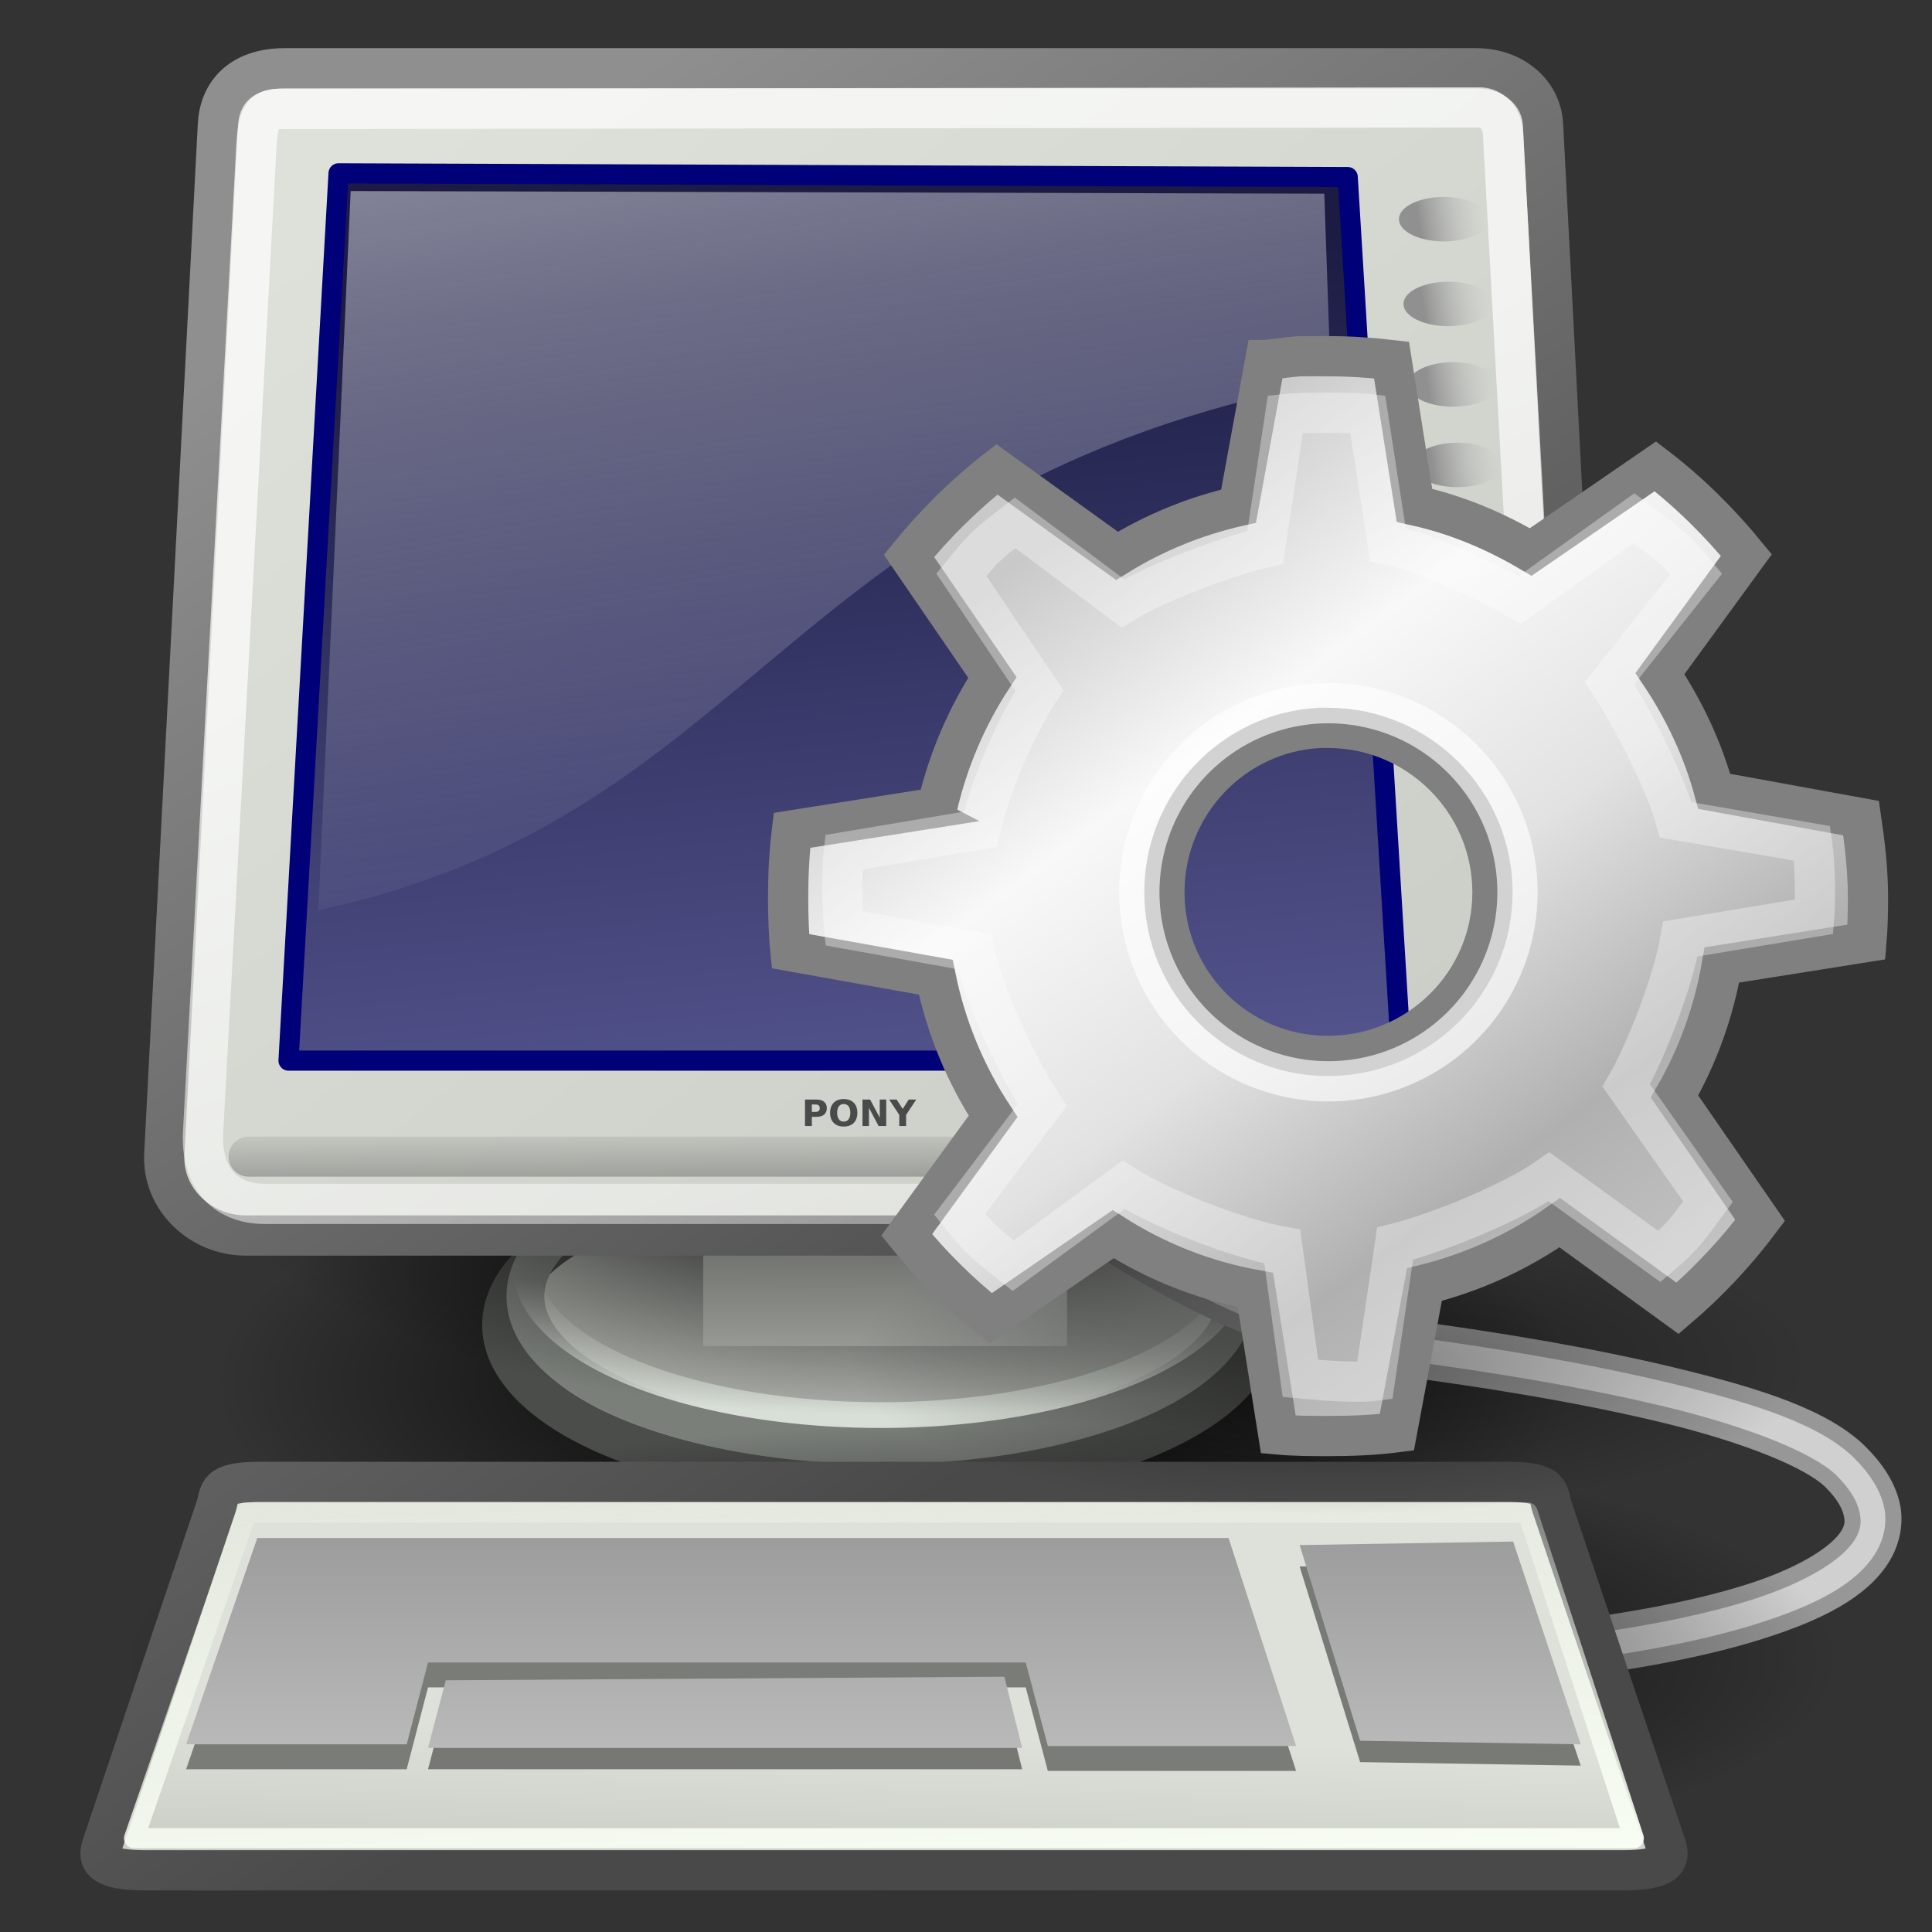 <?xml version="1.0" encoding="UTF-8" standalone="no"?>
<!-- Created with Inkscape (http://www.inkscape.org/) -->
<svg
   xmlns:dc="http://purl.org/dc/elements/1.1/"
   xmlns:cc="http://web.resource.org/cc/"
   xmlns:rdf="http://www.w3.org/1999/02/22-rdf-syntax-ns#"
   xmlns:svg="http://www.w3.org/2000/svg"
   xmlns="http://www.w3.org/2000/svg"
   xmlns:xlink="http://www.w3.org/1999/xlink"
   xmlns:sodipodi="http://inkscape.sourceforge.net/DTD/sodipodi-0.dtd"
   xmlns:inkscape="http://www.inkscape.org/namespaces/inkscape"
   width="48px"
   height="48px"
   id="svg2327"
   sodipodi:version="0.32"
   inkscape:version="0.42+devel"
   sodipodi:docbase="/home/jimmac/gfx/ximian/art/icons/application-icons/yast-tango"
   sodipodi:docname="category-system.svg">
  <rect width="100%" height="100%" fill="#333333" stroke="none"/>
  <defs
     id="defs3">
    <linearGradient
       id="linearGradient3264">
      <stop
         id="stop3266"
         offset="0"
         style="stop-color:#c9c9c9;stop-opacity:1;" />
      <stop
         style="stop-color:#f8f8f8;stop-opacity:1;"
         offset="0.25"
         id="stop3276" />
      <stop
         style="stop-color:#e2e2e2;stop-opacity:1;"
         offset="0.5"
         id="stop3272" />
      <stop
         id="stop3274"
         offset="0.75"
         style="stop-color:#b0b0b0;stop-opacity:1;" />
      <stop
         id="stop3268"
         offset="1"
         style="stop-color:#c9c9c9;stop-opacity:1;" />
    </linearGradient>
    <linearGradient
       gradientTransform="matrix(1.242,0,0,1.242,-5.028,-7.209)"
       y2="39.685"
       x2="34.534"
       y1="12.285"
       x1="14.463"
       gradientUnits="userSpaceOnUse"
       id="linearGradient3281"
       xlink:href="#linearGradient3264"
       inkscape:collect="always" />
    <linearGradient
       id="linearGradient3256"
       inkscape:collect="always">
      <stop
         id="stop3258"
         offset="0"
         style="stop-color:#000000;stop-opacity:1;" />
      <stop
         id="stop3260"
         offset="1"
         style="stop-color:#000000;stop-opacity:0;" />
    </linearGradient>
    <radialGradient
       gradientUnits="userSpaceOnUse"
       gradientTransform="matrix(1,0,0,0.315,2.564616e-14,26.813)"
       r="19.622"
       fy="39.161"
       fx="25.456"
       cy="39.161"
       cx="25.456"
       id="radialGradient3262"
       xlink:href="#linearGradient3256"
       inkscape:collect="always" />
    <linearGradient
       id="linearGradient2985"
       inkscape:collect="always">
      <stop
         id="stop2987"
         offset="0"
         style="stop-color:#d8dfd6;stop-opacity:1;" />
      <stop
         id="stop2989"
         offset="1"
         style="stop-color:#d8dfd6;stop-opacity:0;" />
    </linearGradient>
    <linearGradient
       id="linearGradient2752">
      <stop
         id="stop2754"
         offset="0"
         style="stop-color:#9d9d9d;stop-opacity:1;" />
      <stop
         id="stop2756"
         offset="1"
         style="stop-color:#b9b9b9;stop-opacity:1;" />
    </linearGradient>
    <linearGradient
       id="linearGradient2711">
      <stop
         id="stop2713"
         offset="0"
         style="stop-color:#909090;stop-opacity:1;" />
      <stop
         id="stop2715"
         offset="1"
         style="stop-color:#bebebe;stop-opacity:0;" />
    </linearGradient>
    <linearGradient
       id="linearGradient2701">
      <stop
         id="stop2703"
         offset="0"
         style="stop-color:#585956;stop-opacity:1;" />
      <stop
         id="stop2705"
         offset="1"
         style="stop-color:#bbbeb8;stop-opacity:1;" />
    </linearGradient>
    <linearGradient
       id="linearGradient2691">
      <stop
         id="stop2693"
         offset="0"
         style="stop-color:#868686;stop-opacity:1;" />
      <stop
         id="stop2695"
         offset="1"
         style="stop-color:#e9e9e9;stop-opacity:1;" />
    </linearGradient>
    <linearGradient
       id="linearGradient2683"
       inkscape:collect="always">
      <stop
         id="stop2685"
         offset="0"
         style="stop-color:#000000;stop-opacity:1;" />
      <stop
         id="stop2687"
         offset="1"
         style="stop-color:#000000;stop-opacity:0;" />
    </linearGradient>
    <linearGradient
       id="linearGradient2675">
      <stop
         id="stop2677"
         offset="0"
         style="stop-color:#5b5b97;stop-opacity:1;" />
      <stop
         id="stop2679"
         offset="1"
         style="stop-color:#1b1b43;stop-opacity:1;" />
    </linearGradient>
    <linearGradient
       id="linearGradient2667">
      <stop
         id="stop2669"
         offset="0"
         style="stop-color:#ffffff;stop-opacity:1;" />
      <stop
         id="stop2671"
         offset="1"
         style="stop-color:#fcfcff;stop-opacity:0;" />
    </linearGradient>
    <linearGradient
       id="linearGradient2635"
       inkscape:collect="always">
      <stop
         id="stop2637"
         offset="0"
         style="stop-color:#f9fff5;stop-opacity:1;" />
      <stop
         id="stop2639"
         offset="1"
         style="stop-color:#f9fff5;stop-opacity:0;" />
    </linearGradient>
    <linearGradient
       id="linearGradient2623">
      <stop
         id="stop2625"
         offset="0"
         style="stop-color:#dfdfde;stop-opacity:1;" />
      <stop
         id="stop2627"
         offset="1"
         style="stop-color:#9d9f9a;stop-opacity:1;" />
    </linearGradient>
    <linearGradient
       inkscape:collect="always"
       id="linearGradient2454">
      <stop
         style="stop-color:#000000;stop-opacity:1;"
         offset="0"
         id="stop2456" />
      <stop
         style="stop-color:#000000;stop-opacity:0;"
         offset="1"
         id="stop2458" />
    </linearGradient>
    <linearGradient
       inkscape:collect="always"
       id="linearGradient2415">
      <stop
         style="stop-color:#ffffff;stop-opacity:1;"
         offset="0"
         id="stop2417" />
      <stop
         style="stop-color:#ffffff;stop-opacity:0;"
         offset="1"
         id="stop2419" />
    </linearGradient>
    <linearGradient
       id="linearGradient2379">
      <stop
         style="stop-color:#1a4876;stop-opacity:1;"
         offset="0"
         id="stop2381" />
      <stop
         style="stop-color:#3f54a3;stop-opacity:0;"
         offset="1"
         id="stop2383" />
    </linearGradient>
    <linearGradient
       inkscape:collect="always"
       id="linearGradient2328">
      <stop
         style="stop-color:#ffffff;stop-opacity:1;"
         offset="0"
         id="stop2330" />
      <stop
         style="stop-color:#ffffff;stop-opacity:0;"
         offset="1"
         id="stop2332" />
    </linearGradient>
    <linearGradient
       inkscape:collect="always"
       id="linearGradient2307">
      <stop
         style="stop-color:#5a7aa4;stop-opacity:1;"
         offset="0"
         id="stop2309" />
      <stop
         style="stop-color:#5a7aa4;stop-opacity:0;"
         offset="1"
         id="stop2311" />
    </linearGradient>
    <linearGradient
       id="linearGradient2253">
      <stop
         style="stop-color:#8f8f8f;stop-opacity:1;"
         offset="0"
         id="stop2255" />
      <stop
         style="stop-color:#494949;stop-opacity:1;"
         offset="1"
         id="stop2257" />
    </linearGradient>
    <linearGradient
       id="linearGradient2245">
      <stop
         style="stop-color:#dde1d9;stop-opacity:1;"
         offset="0"
         id="stop2247" />
      <stop
         style="stop-color:#cacdc6;stop-opacity:1;"
         offset="1"
         id="stop2249" />
    </linearGradient>
    <linearGradient
       inkscape:collect="always"
       xlink:href="#linearGradient2245"
       id="linearGradient2251"
       gradientTransform="matrix(1.13,0,0,0.885,-1.625,-1.304)"
       x1="8.612"
       y1="7.229"
       x2="34.784"
       y2="33.34"
       gradientUnits="userSpaceOnUse" />
    <linearGradient
       inkscape:collect="always"
       xlink:href="#linearGradient2307"
       id="linearGradient2313"
       gradientTransform="matrix(1.208,0,0,0.984,-0.789,-0.503)"
       x1="16.852"
       y1="9.324"
       x2="24.419"
       y2="53.735"
       gradientUnits="userSpaceOnUse" />
    <linearGradient
       inkscape:collect="always"
       xlink:href="#linearGradient2328"
       id="linearGradient2334"
       gradientTransform="matrix(1.289,0,0,0.923,-0.789,-0.503)"
       x1="16.119"
       y1="10.842"
       x2="27.289"
       y2="39.032"
       gradientUnits="userSpaceOnUse" />
    <linearGradient
       inkscape:collect="always"
       xlink:href="#linearGradient2415"
       id="linearGradient2421"
       gradientTransform="matrix(1.108,0,0,0.902,1,1)"
       x1="17.698"
       y1="13.005"
       x2="34.975"
       y2="55.201"
       gradientUnits="userSpaceOnUse" />
    <linearGradient
       inkscape:collect="always"
       xlink:href="#linearGradient2379"
       id="linearGradient2445"
       gradientUnits="userSpaceOnUse"
       gradientTransform="matrix(1.028,0,0,0.822,1.524,1.001)"
       x1="21.356"
       y1="30.078"
       x2="19.995"
       y2="-1.322" />
    <radialGradient
       inkscape:collect="always"
       xlink:href="#linearGradient2454"
       id="radialGradient2460"
       gradientTransform="scale(1.926,0.519)"
       cx="12.576"
       cy="67.502"
       fx="12.576"
       fy="67.502"
       r="8.766"
       gradientUnits="userSpaceOnUse" />
    <radialGradient
       inkscape:collect="always"
       xlink:href="#linearGradient2454"
       id="radialGradient2464"
       gradientUnits="userSpaceOnUse"
       gradientTransform="scale(1.926,0.519)"
       cx="12.576"
       cy="67.502"
       fx="12.576"
       fy="67.502"
       r="8.766" />
    <linearGradient
       y2="92.571"
       x2="10.728"
       y1="84.029"
       x1="10.728"
       gradientTransform="scale(1.984,0.504)"
       gradientUnits="userSpaceOnUse"
       id="linearGradient2653"
       xlink:href="#linearGradient2623"
       inkscape:collect="always" />
    <linearGradient
       y2="74.098"
       x2="8.649"
       y1="101.285"
       x1="13.629"
       gradientTransform="scale(2.144,0.466)"
       gradientUnits="userSpaceOnUse"
       id="linearGradient2655"
       xlink:href="#linearGradient2635"
       inkscape:collect="always" />
    <radialGradient
       r="8.766"
       fy="67.502"
       fx="12.576"
       cy="67.502"
       cx="12.576"
       gradientTransform="scale(1.926,0.519)"
       gradientUnits="userSpaceOnUse"
       id="radialGradient2659"
       xlink:href="#linearGradient2454"
       inkscape:collect="always" />
    <linearGradient
       gradientUnits="userSpaceOnUse"
       y2="26.729"
       x2="17.199"
       y1="1.654"
       x1="11.492"
       gradientTransform="matrix(1.239,0,0,0.896,0.591,-1.332)"
       id="linearGradient2673"
       xlink:href="#linearGradient2667"
       inkscape:collect="always" />
    <linearGradient
       gradientUnits="userSpaceOnUse"
       y2="8.867"
       x2="16.316"
       y1="32.622"
       x1="19.15"
       gradientTransform="matrix(1.174,0,0,0.945,0.722,-1.332)"
       id="linearGradient2681"
       xlink:href="#linearGradient2675"
       inkscape:collect="always" />
    <linearGradient
       gradientUnits="userSpaceOnUse"
       y2="162.451"
       x2="3.707"
       y1="171.291"
       x1="3.707"
       gradientTransform="matrix(5.705,0,0,0.175,1,-0.679)"
       id="linearGradient2689"
       xlink:href="#linearGradient2683"
       inkscape:collect="always" />
    <linearGradient
       gradientUnits="userSpaceOnUse"
       y2="64.893"
       x2="12.128"
       y1="53.535"
       x1="12.207"
       gradientTransform="scale(1.816,0.551)"
       id="linearGradient2707"
       xlink:href="#linearGradient2701"
       inkscape:collect="always" />
    <linearGradient
       gradientUnits="userSpaceOnUse"
       y2="3.845"
       x2="35.521"
       y1="3.938"
       x1="34.301"
       id="linearGradient2717"
       xlink:href="#linearGradient2711"
       inkscape:collect="always" />
    <linearGradient
       y2="3.845"
       x2="35.521"
       y1="3.938"
       x1="34.301"
       gradientUnits="userSpaceOnUse"
       id="linearGradient2721"
       xlink:href="#linearGradient2711"
       inkscape:collect="always" />
    <linearGradient
       y2="3.845"
       x2="35.521"
       y1="3.938"
       x1="34.301"
       gradientUnits="userSpaceOnUse"
       id="linearGradient2725"
       xlink:href="#linearGradient2711"
       inkscape:collect="always" />
    <linearGradient
       y2="3.845"
       x2="35.521"
       y1="3.938"
       x1="34.301"
       gradientUnits="userSpaceOnUse"
       id="linearGradient2729"
       xlink:href="#linearGradient2711"
       inkscape:collect="always" />
    <linearGradient
       y2="3.845"
       x2="35.521"
       y1="3.938"
       x1="34.301"
       gradientUnits="userSpaceOnUse"
       id="linearGradient2733"
       xlink:href="#linearGradient2711"
       inkscape:collect="always" />
    <linearGradient
       y2="74.098"
       x2="8.649"
       y1="101.285"
       x1="13.629"
       gradientTransform="matrix(2.144,0,0,0.466,1,-0.509)"
       gradientUnits="userSpaceOnUse"
       id="linearGradient2741"
       xlink:href="#linearGradient2635"
       inkscape:collect="always" />
    <linearGradient
       gradientUnits="userSpaceOnUse"
       y2="100.2"
       x2="8.113"
       y1="88.509"
       x1="8.113"
       gradientTransform="scale(2.31,0.433)"
       id="linearGradient2758"
       xlink:href="#linearGradient2752"
       inkscape:collect="always" />
    <linearGradient
       gradientUnits="userSpaceOnUse"
       y2="31.246"
       x2="32.537"
       y1="5.382"
       x1="10.391"
       gradientTransform="scale(1.104,0.905)"
       id="linearGradient2979"
       xlink:href="#linearGradient2253"
       inkscape:collect="always" />
    <linearGradient
       y2="52.536"
       x2="18.177"
       y1="48.643"
       x1="18.317"
       gradientTransform="scale(1.13,0.885)"
       gradientUnits="userSpaceOnUse"
       id="linearGradient2981"
       xlink:href="#linearGradient2245"
       inkscape:collect="always" />
    <linearGradient
       gradientUnits="userSpaceOnUse"
       y2="44.879"
       x2="-23.886"
       y1="49.953"
       x1="-23.886"
       gradientTransform="scale(1.493,0.67)"
       id="linearGradient2991"
       xlink:href="#linearGradient2985"
       inkscape:collect="always" />
    <linearGradient
       y2="100.2"
       x2="8.113"
       y1="88.509"
       x1="8.113"
       gradientTransform="scale(2.31,0.433)"
       gradientUnits="userSpaceOnUse"
       id="linearGradient1409"
       xlink:href="#linearGradient2752"
       inkscape:collect="always" />
    <linearGradient
       y2="100.2"
       x2="8.113"
       y1="88.509"
       x1="8.113"
       gradientTransform="scale(2.31,0.433)"
       gradientUnits="userSpaceOnUse"
       id="linearGradient1411"
       xlink:href="#linearGradient2752"
       inkscape:collect="always" />
    <linearGradient
       y2="31.246"
       x2="32.537"
       y1="5.382"
       x1="10.391"
       gradientTransform="scale(1.104,0.905)"
       gradientUnits="userSpaceOnUse"
       id="linearGradient1413"
       xlink:href="#linearGradient2253"
       inkscape:collect="always" />
    <radialGradient
       inkscape:collect="always"
       xlink:href="#linearGradient3256"
       id="radialGradient13503"
       gradientUnits="userSpaceOnUse"
       gradientTransform="matrix(1,0,0,0.315,1.132428e-14,26.813)"
       cx="25.456"
       cy="39.161"
       fx="25.456"
       fy="39.161"
       r="19.622" />
    <linearGradient
       inkscape:collect="always"
       xlink:href="#linearGradient3264"
       id="linearGradient13505"
       gradientUnits="userSpaceOnUse"
       gradientTransform="matrix(1.242,0,0,1.242,-5.028,-7.209)"
       x1="14.463"
       y1="12.285"
       x2="34.534"
       y2="39.685" />
  </defs>
  <sodipodi:namedview
     id="base"
     pagecolor="#ffffff"
     bordercolor="#666666"
     borderopacity="0.122"
     inkscape:pageopacity="0.0"
     inkscape:pageshadow="2"
     inkscape:zoom="1"
     inkscape:cx="107.3725"
     inkscape:cy="23.18801"
     inkscape:current-layer="layer1"
     showgrid="false"
     inkscape:grid-bbox="true"
     inkscape:document-units="px"
     inkscape:window-width="872"
     inkscape:window-height="586"
     inkscape:window-x="402"
     inkscape:window-y="25"
     inkscape:showpageshadow="false" />
  <g
     id="layer1"
     inkscape:label="Layer 1"
     inkscape:groupmode="layer">
    <path
       sodipodi:type="arc"
       style="color:#000000;fill:url(#radialGradient2460);fill-opacity:1;fill-rule:evenodd;stroke:none;stroke-width:1;stroke-linecap:round;stroke-linejoin:miter;marker:none;marker-start:none;marker-mid:none;marker-end:none;stroke-miterlimit:4;stroke-dashoffset:0;stroke-opacity:0.701;visibility:visible;display:inline;overflow:visible"
       id="path2452"
       sodipodi:cx="24.218407"
       sodipodi:cy="35.051105"
       sodipodi:rx="16.882174"
       sodipodi:ry="4.5520000"
       d="M 41.101 35.051 A 16.882 4.552 0 1 1  7.336,35.051 A 16.882 4.552 0 1 1  41.101 35.051 z"
       transform="matrix(1,0,0,1.369,-1.979,-13.617)" />
    <path
       sodipodi:type="arc"
       style="color:#000000;fill:#adb0aa;fill-opacity:1;fill-rule:evenodd;stroke:#4b4d4a;stroke-width:1;stroke-linecap:butt;stroke-linejoin:miter;marker:none;marker-start:none;marker-mid:none;marker-end:none;stroke-miterlimit:4;stroke-dashoffset:0;stroke-opacity:1;visibility:visible;display:inline;overflow:visible"
       id="path2407"
       sodipodi:cx="-35.658386"
       sodipodi:cy="29.716238"
       sodipodi:rx="9.3944187"
       sodipodi:ry="3.9395950"
       d="M -26.264 29.716 A 9.394 3.94 0 1 1  -45.053,29.716 A 9.394 3.94 0 1 1  -26.264 29.716 z"
       transform="translate(57.533,3.203)" />
    <path
       transform="matrix(0.94,0,0,0.94,55.404,4.271)"
       d="M -26.264 29.716 A 9.394 3.94 0 1 1  -45.053,29.716 A 9.394 3.94 0 1 1  -26.264 29.716 z"
       sodipodi:ry="3.9395950"
       sodipodi:rx="9.3944187"
       sodipodi:cy="29.716238"
       sodipodi:cx="-35.658386"
       id="path1825"
       style="color:#000000;fill:none;fill-opacity:1;fill-rule:evenodd;stroke:#7b7f7a;stroke-width:1;stroke-linecap:butt;stroke-linejoin:miter;marker:none;marker-start:none;marker-mid:none;marker-end:none;stroke-miterlimit:4;stroke-dashoffset:0;stroke-opacity:1;visibility:visible;display:inline;overflow:visible"
       sodipodi:type="arc" />
    <path
       sodipodi:type="arc"
       style="color:#000000;fill:none;fill-opacity:1;fill-rule:evenodd;stroke:url(#linearGradient2991);stroke-width:0.681;stroke-linecap:butt;stroke-linejoin:miter;marker:none;marker-start:none;marker-mid:none;marker-end:none;stroke-miterlimit:4;stroke-dashoffset:0;stroke-opacity:1;visibility:visible;display:inline;overflow:visible"
       id="path2983"
       sodipodi:cx="-35.658386"
       sodipodi:cy="29.716238"
       sodipodi:rx="9.3944187"
       sodipodi:ry="3.9395950"
       d="M -26.264 29.716 A 9.394 3.94 0 1 1  -45.053,29.716 A 9.394 3.94 0 1 1  -26.264 29.716 z"
       transform="matrix(0.94,0,0,0.94,55.404,3.521)" />
    <path
       sodipodi:nodetypes="ccccccccccccccccc"
       style="fill:#d0d0d0;fill-opacity:1;fill-rule:evenodd;stroke:#979797;stroke-width:0.4;stroke-linecap:butt;stroke-linejoin:round;stroke-miterlimit:4;stroke-opacity:1"
       d="M 25.688,28.766 L 25.625,29.766 C 25.625,29.766 29.949,33.365 34.625,33.969 C 36.963,34.27 39.379,34.671 41.375,35.156 C 43.371,35.641 44.963,36.276 45.5,36.812 C 45.81,37.123 45.951,37.386 46,37.594 C 46.049,37.801 46.038,37.949 45.906,38.156 C 45.642,38.572 44.826,39.124 43.438,39.562 C 40.66,40.44 35.717,41 28.875,41 L 28.875,42 C 35.771,42 40.739,41.472 43.719,40.531 C 45.209,40.061 46.244,39.516 46.75,38.719 C 47.003,38.32 47.107,37.83 47,37.375 C 46.893,36.92 46.615,36.49 46.219,36.094 C 45.341,35.216 43.682,34.687 41.625,34.188 C 39.568,33.688 37.109,33.273 34.75,32.969 C 30.031,32.36 25.688,28.766 25.688,28.766 z "
       id="path2411" />
    <path
       transform="matrix(1,0,0,1.369,-1.979,-19.021)"
       d="M 41.101 35.051 A 16.882 4.552 0 1 1  7.336,35.051 A 16.882 4.552 0 1 1  41.101 35.051 z"
       sodipodi:ry="4.5520000"
       sodipodi:rx="16.882174"
       sodipodi:cy="35.051105"
       sodipodi:cx="24.218407"
       id="path2462"
       style="color:#000000;fill:url(#radialGradient2464);fill-opacity:1;fill-rule:evenodd;stroke:none;stroke-width:1;stroke-linecap:round;stroke-linejoin:miter;marker:none;marker-start:none;marker-mid:none;marker-end:none;stroke-miterlimit:4;stroke-dashoffset:0;stroke-opacity:0.701;visibility:visible;display:inline;overflow:visible"
       sodipodi:type="arc" />
    <rect
       y="30.704"
       x="17.472"
       height="2.74"
       width="9.04"
       id="rect2699"
       style="color:#000000;fill:url(#linearGradient2707);fill-opacity:1;fill-rule:evenodd;stroke:none;stroke-width:0.609;stroke-linecap:butt;stroke-linejoin:miter;marker:none;marker-start:none;marker-mid:none;marker-end:none;stroke-miterlimit:4;stroke-dashoffset:0;stroke-opacity:1;visibility:visible;display:inline;overflow:visible" />
    <path
       style="color:#000000;fill:url(#linearGradient2251);fill-opacity:1;fill-rule:evenodd;stroke:url(#linearGradient2979);stroke-width:1;stroke-linecap:butt;stroke-linejoin:miter;marker:none;marker-start:none;marker-mid:none;marker-end:none;stroke-miterlimit:4;stroke-dashoffset:0;stroke-opacity:1;visibility:visible;display:inline;overflow:visible"
       d="M 7.081,1.696 L 36.669,1.696 C 37.58,1.696 38.293,2.279 38.336,3.097 L 39.668,28.675 C 39.726,29.793 38.767,30.696 37.648,30.696 L 6.102,30.696 C 4.983,30.696 4.024,29.793 4.082,28.675 L 5.414,3.097 C 5.454,2.324 5.962,1.696 7.081,1.696 z "
       id="rect2404"
       sodipodi:nodetypes="cssssssss" />
    <path
       sodipodi:nodetypes="ccccc"
       id="path2377"
       d="M 8.411,4.306 L 7.168,26.351 L 34.819,26.351 L 33.484,4.399 L 8.411,4.306 z "
       style="fill:url(#linearGradient2681);fill-opacity:1;fill-rule:evenodd;stroke:#000079;stroke-width:0.5;stroke-linecap:butt;stroke-linejoin:round;stroke-miterlimit:4;stroke-dasharray:none;stroke-opacity:1" />
    <path
       style="fill:none;fill-opacity:0.75;fill-rule:evenodd;stroke:url(#linearGradient2689);stroke-width:0.996;stroke-linecap:round;stroke-linejoin:miter;stroke-miterlimit:4;stroke-opacity:0.248"
       d="M 6.177,28.736 L 37.606,28.736"
       id="path2393" />
    <path
       sodipodi:nodetypes="cssssssss"
       id="path2397"
       d="M 6.915,2.706 L 36.76,2.669 C 37.044,2.668 37.319,2.906 37.342,3.321 L 38.704,28.124 C 38.762,29.181 38.164,29.91 37.106,29.91 L 6.582,29.91 C 5.523,29.91 4.989,29.181 5.046,28.124 L 6.37,3.63 C 6.409,2.914 6.536,2.707 6.915,2.706 z "
       style="color:#000000;fill:none;fill-opacity:1;fill-rule:evenodd;stroke:url(#linearGradient2421);stroke-width:1;stroke-linecap:butt;stroke-linejoin:miter;marker:none;marker-start:none;marker-mid:none;marker-end:none;stroke-miterlimit:4;stroke-dashoffset:0;stroke-opacity:0.701;visibility:visible;display:inline;overflow:visible" />
    <path
       sodipodi:nodetypes="ccccc"
       style="opacity:0.531;fill:url(#linearGradient2673);fill-opacity:1;fill-rule:evenodd;stroke:none;stroke-width:0.25pt;stroke-linecap:butt;stroke-linejoin:miter;stroke-opacity:1"
       d="M 8.712,4.746 L 7.909,22.617 C 18.954,20.216 19.33,12.124 33.063,9.47 L 32.902,4.812 L 8.712,4.746 z "
       id="path2443" />
    <path
       transform="matrix(1.264,0,0,1.291,-6.216,-4)"
       d="M 41.101 35.051 A 16.882 4.552 0 1 1  7.336,35.051 A 16.882 4.552 0 1 1  41.101 35.051 z"
       sodipodi:ry="4.5520000"
       sodipodi:rx="16.882174"
       sodipodi:cy="35.051105"
       sodipodi:cx="24.218407"
       id="path2657"
       style="color:#000000;fill:url(#radialGradient2659);fill-opacity:1;fill-rule:evenodd;stroke:none;stroke-width:1;stroke-linecap:round;stroke-linejoin:miter;marker:none;marker-start:none;marker-mid:none;marker-end:none;stroke-miterlimit:4;stroke-dashoffset:0;stroke-opacity:0.701;visibility:visible;display:inline;overflow:visible"
       sodipodi:type="arc" />
    <path
       sodipodi:nodetypes="cssssssss"
       id="path2409"
       d="M 6.462,36.817 L 37.465,36.817 C 38.584,36.817 38.442,37.089 38.557,37.43 L 41.391,45.855 C 41.506,46.197 41.418,46.468 40.299,46.468 L 3.628,46.468 C 2.508,46.468 2.42,46.197 2.535,45.855 L 5.37,37.43 C 5.485,37.089 5.343,36.817 6.462,36.817 z "
       style="opacity:1;color:#000000;fill:url(#linearGradient2981);fill-opacity:1;fill-rule:evenodd;stroke:url(#linearGradient1413);stroke-width:1;stroke-linecap:butt;stroke-linejoin:miter;marker:none;marker-start:none;marker-mid:none;marker-end:none;stroke-miterlimit:4;stroke-dasharray:none;stroke-dashoffset:0;stroke-opacity:1;visibility:visible;display:inline;overflow:visible" />
    <path
       sodipodi:nodetypes="ccccccccc"
       id="path2611"
       d="M 6.392,38.829 L 4.624,43.956 L 10.104,43.956 L 10.634,41.923 L 25.484,41.923 L 26.033,43.998 L 32.201,43.998 L 30.522,38.829 L 6.392,38.829 z "
       style="fill:#7a7d77;fill-opacity:1;fill-rule:evenodd;stroke:none;stroke-width:0.25pt;stroke-linecap:butt;stroke-linejoin:miter;stroke-opacity:1" />
    <path
       id="path2613"
       d="M 11.076,42.276 L 10.634,43.956 L 25.395,43.956 L 24.953,42.188 L 11.076,42.276 z "
       style="fill:#777874;fill-opacity:1;fill-rule:evenodd;stroke:none;stroke-width:0.25pt;stroke-linecap:butt;stroke-linejoin:miter;stroke-opacity:1" />
    <path
       style="color:#000000;fill:#777a75;fill-opacity:1;fill-rule:evenodd;stroke:none;stroke-width:0.25pt;stroke-linecap:butt;stroke-linejoin:miter;marker:none;marker-start:none;marker-mid:none;marker-end:none;stroke-miterlimit:4;stroke-dashoffset:0;stroke-opacity:1;visibility:visible;display:inline;overflow:visible"
       d="M 37.593,38.829 L 39.272,43.867 L 33.792,43.779 L 32.289,38.918 L 37.593,38.829 z "
       id="path2619" />
    <path
       id="path2615"
       d="M 37.593,38.299 L 39.272,43.337 L 33.792,43.249 L 32.289,38.387 L 37.593,38.299 z "
       style="opacity:1;color:#000000;fill:url(#linearGradient2758);fill-opacity:1;fill-rule:evenodd;stroke:none;stroke-width:0.25pt;stroke-linecap:butt;stroke-linejoin:miter;marker:none;marker-start:none;marker-mid:none;marker-end:none;stroke-miterlimit:4;stroke-dasharray:none;stroke-dashoffset:0;stroke-opacity:1;visibility:visible;display:inline;overflow:visible" />
    <path
       style="fill:url(#linearGradient1411);fill-opacity:1;fill-rule:evenodd;stroke:none;stroke-width:0.25pt;stroke-linecap:butt;stroke-linejoin:miter;stroke-opacity:1"
       d="M 6.392,38.21 L 4.624,43.337 L 10.104,43.337 L 10.634,41.304 L 25.484,41.304 L 26.033,43.379 L 32.201,43.379 L 30.522,38.21 L 6.392,38.21 z "
       id="path2617"
       sodipodi:nodetypes="ccccccccc" />
    <path
       style="opacity:1;color:#000000;fill:url(#linearGradient1409);fill-opacity:1;fill-rule:evenodd;stroke:none;stroke-width:0.25pt;stroke-linecap:butt;stroke-linejoin:miter;marker:none;marker-start:none;marker-mid:none;marker-end:none;stroke-miterlimit:4;stroke-dasharray:none;stroke-dashoffset:0;stroke-opacity:1;visibility:visible;display:inline;overflow:visible"
       d="M 11.076,41.746 L 10.634,43.425 L 25.395,43.425 L 24.953,41.658 L 11.076,41.746 z "
       id="path2621" />
    <path
       style="color:#000000;fill:none;fill-opacity:1;fill-rule:evenodd;stroke:url(#linearGradient2741);stroke-width:0.5;stroke-linecap:butt;stroke-linejoin:round;marker:none;marker-start:none;marker-mid:none;marker-end:none;stroke-miterlimit:4;stroke-dashoffset:0;stroke-opacity:1;visibility:visible;display:inline;overflow:visible"
       d="M 6.128,37.578 L 37.954,37.578 L 40.591,45.671 L 3.33,45.671 L 6.128,37.578 z "
       id="path2631"
       sodipodi:nodetypes="ccccc" />
    <path
       transform="matrix(1.331,0,0,0.658,-10.419,2.854)"
       d="M 35.621 3.938 A 0.84 0.84 0 1 1  33.941,3.938 A 0.84 0.84 0 1 1  35.621 3.938 z"
       sodipodi:ry="0.83968931"
       sodipodi:rx="0.83968931"
       sodipodi:cy="3.9384086"
       sodipodi:cx="34.780815"
       id="path2709"
       style="color:#000000;fill:url(#linearGradient2717);fill-opacity:1;fill-rule:evenodd;stroke:none;stroke-width:0.5;stroke-linecap:butt;stroke-linejoin:miter;marker:none;marker-start:none;marker-mid:none;marker-end:none;stroke-miterlimit:4;stroke-dashoffset:0;stroke-opacity:1;visibility:visible;display:inline;overflow:visible"
       sodipodi:type="arc" />
    <path
       sodipodi:type="arc"
       style="color:#000000;fill:url(#linearGradient2721);fill-opacity:1;fill-rule:evenodd;stroke:none;stroke-width:0.5;stroke-linecap:butt;stroke-linejoin:miter;marker:none;marker-start:none;marker-mid:none;marker-end:none;stroke-miterlimit:4;stroke-dashoffset:0;stroke-opacity:1;visibility:visible;display:inline;overflow:visible"
       id="path2719"
       sodipodi:cx="34.780815"
       sodipodi:cy="3.9384086"
       sodipodi:rx="0.83968931"
       sodipodi:ry="0.83968931"
       d="M 35.621 3.938 A 0.84 0.84 0 1 1  33.941,3.938 A 0.84 0.84 0 1 1  35.621 3.938 z"
       transform="matrix(1.331,0,0,0.658,-10.306,4.96)" />
    <path
       transform="matrix(1.331,0,0,0.658,-10.192,6.96)"
       d="M 35.621 3.938 A 0.84 0.84 0 1 1  33.941,3.938 A 0.84 0.84 0 1 1  35.621 3.938 z"
       sodipodi:ry="0.83968931"
       sodipodi:rx="0.83968931"
       sodipodi:cy="3.9384086"
       sodipodi:cx="34.780815"
       id="path2723"
       style="color:#000000;fill:url(#linearGradient2725);fill-opacity:1;fill-rule:evenodd;stroke:none;stroke-width:0.5;stroke-linecap:butt;stroke-linejoin:miter;marker:none;marker-start:none;marker-mid:none;marker-end:none;stroke-miterlimit:4;stroke-dashoffset:0;stroke-opacity:1;visibility:visible;display:inline;overflow:visible"
       sodipodi:type="arc" />
    <path
       sodipodi:type="arc"
       style="color:#000000;fill:url(#linearGradient2729);fill-opacity:1;fill-rule:evenodd;stroke:none;stroke-width:0.5;stroke-linecap:butt;stroke-linejoin:miter;marker:none;marker-start:none;marker-mid:none;marker-end:none;stroke-miterlimit:4;stroke-dashoffset:0;stroke-opacity:1;visibility:visible;display:inline;overflow:visible"
       id="path2727"
       sodipodi:cx="34.780815"
       sodipodi:cy="3.9384086"
       sodipodi:rx="0.83968931"
       sodipodi:ry="0.83968931"
       d="M 35.621 3.938 A 0.84 0.84 0 1 1  33.941,3.938 A 0.84 0.84 0 1 1  35.621 3.938 z"
       transform="matrix(1.331,0,0,0.658,-10.079,8.96)" />
    <path
       transform="matrix(1.331,0,0,0.658,-9.965,10.96)"
       d="M 35.621 3.938 A 0.84 0.84 0 1 1  33.941,3.938 A 0.84 0.84 0 1 1  35.621 3.938 z"
       sodipodi:ry="0.83968931"
       sodipodi:rx="0.83968931"
       sodipodi:cy="3.9384086"
       sodipodi:cx="34.780815"
       id="path2731"
       style="color:#000000;fill:url(#linearGradient2733);fill-opacity:1;fill-rule:evenodd;stroke:none;stroke-width:0.5;stroke-linecap:butt;stroke-linejoin:miter;marker:none;marker-start:none;marker-mid:none;marker-end:none;stroke-miterlimit:4;stroke-dashoffset:0;stroke-opacity:1;visibility:visible;display:inline;overflow:visible"
       sodipodi:type="arc" />
    <path
       id="text2735"
       d="M 20,27.318 L 20.282,27.318 C 20.365,27.318 20.43,27.336 20.474,27.374 C 20.519,27.411 20.542,27.464 20.542,27.532 C 20.542,27.601 20.519,27.655 20.474,27.692 C 20.43,27.729 20.365,27.748 20.282,27.748 L 20.17,27.748 L 20.17,27.976 L 20,27.976 L 20,27.318 M 20.17,27.441 L 20.17,27.625 L 20.264,27.625 C 20.297,27.625 20.322,27.617 20.34,27.601 C 20.358,27.585 20.367,27.562 20.367,27.532 C 20.367,27.503 20.358,27.48 20.34,27.464 C 20.322,27.449 20.297,27.441 20.264,27.441 L 20.17,27.441 M 20.962,27.429 C 20.91,27.429 20.87,27.448 20.842,27.486 C 20.813,27.524 20.799,27.578 20.799,27.647 C 20.799,27.717 20.813,27.77 20.842,27.808 C 20.87,27.847 20.91,27.866 20.962,27.866 C 21.014,27.866 21.054,27.847 21.083,27.808 C 21.111,27.77 21.126,27.717 21.126,27.647 C 21.126,27.578 21.111,27.524 21.083,27.486 C 21.054,27.448 21.014,27.429 20.962,27.429 M 20.962,27.306 C 21.068,27.306 21.151,27.336 21.211,27.397 C 21.271,27.457 21.301,27.541 21.301,27.647 C 21.301,27.754 21.271,27.837 21.211,27.898 C 21.151,27.958 21.068,27.989 20.962,27.989 C 20.856,27.989 20.774,27.958 20.713,27.898 C 20.653,27.837 20.623,27.754 20.623,27.647 C 20.623,27.541 20.653,27.457 20.713,27.397 C 20.774,27.336 20.856,27.306 20.962,27.306 M 21.428,27.318 L 21.618,27.318 L 21.857,27.769 L 21.857,27.318 L 22.018,27.318 L 22.018,27.976 L 21.829,27.976 L 21.589,27.524 L 21.589,27.976 L 21.428,27.976 L 21.428,27.318 M 22.091,27.318 L 22.277,27.318 L 22.427,27.552 L 22.577,27.318 L 22.763,27.318 L 22.512,27.699 L 22.512,27.976 L 22.342,27.976 L 22.342,27.699 L 22.091,27.318"
       style="font-size:0.903;font-style:normal;font-variant:normal;font-weight:bold;font-stretch:normal;writing-mode:lr-tb;text-anchor:start;fill:#4a4a4a;fill-opacity:1;stroke:none;stroke-width:1pt;stroke-linecap:butt;stroke-linejoin:miter;stroke-opacity:1;font-family:Bitstream Vera Sans" />
    <g
       inkscape:label="Layer 1"
       id="g5786"
       transform="matrix(0.608,0,0,0.608,18.156,8.565)">
      <path
         transform="translate(-0.884,2.475)"
         d="M 45.078 39.161 A 19.622 6.187 0 1 1  5.834,39.161 A 19.622 6.187 0 1 1  45.078 39.161 z"
         sodipodi:ry="6.1871843"
         sodipodi:rx="19.622213"
         sodipodi:cy="39.161163"
         sodipodi:cx="25.455845"
         id="path3254"
         style="opacity:0.409;color:#000000;fill:url(#radialGradient3262);fill-opacity:1;fill-rule:nonzero;stroke:none;stroke-width:1;stroke-linecap:butt;stroke-linejoin:miter;marker:none;marker-start:none;marker-mid:none;marker-end:none;stroke-miterlimit:4;stroke-dasharray:none;stroke-dashoffset:0;stroke-opacity:1;visibility:visible;display:inline;overflow:visible"
         sodipodi:type="arc" />
      <path
         id="path3243"
         d="M 23.25,0.469 C 22.785,0.501 22.332,0.573 21.875,0.625 L 21.844,0.625 L 20.75,6.594 C 18.967,7 17.29,7.689 15.781,8.625 L 10.875,5.094 C 9.549,6.123 8.342,7.324 7.281,8.625 L 10.688,13.594 C 9.653,15.174 8.876,16.979 8.438,18.875 C 8.437,18.884 8.437,18.905 8.438,18.906 L 2.5,19.844 C 2.391,20.73 2.344,21.647 2.344,22.562 C 2.344,23.312 2.364,24.051 2.438,24.781 L 8.375,25.844 C 8.797,27.906 9.599,29.831 10.719,31.531 L 7.188,36.375 C 8.199,37.631 9.366,38.774 10.625,39.781 L 15.625,36.344 C 17.372,37.458 19.323,38.24 21.438,38.625 L 22.375,44.531 C 23.041,44.592 23.724,44.594 24.406,44.594 C 25.369,44.594 26.288,44.557 27.219,44.438 L 28.344,38.406 C 30.351,37.907 32.237,37.04 33.875,35.875 L 38.688,39.375 C 39.936,38.313 41.077,37.093 42.062,35.781 L 38.562,30.719 C 39.51,29.082 40.167,27.276 40.5,25.344 L 46.406,24.406 C 46.458,23.79 46.469,23.192 46.469,22.562 C 46.469,21.468 46.342,20.395 46.188,19.344 L 40.188,18.25 C 39.717,16.514 38.946,14.894 37.969,13.438 L 41.5,8.594 C 40.405,7.255 39.157,6.019 37.781,4.969 L 32.688,8.469 C 31.224,7.603 29.648,6.939 27.938,6.562 L 27,0.625 C 26.147,0.525 25.286,0.469 24.406,0.469 C 24.168,0.469 23.924,0.461 23.688,0.469 C 23.572,0.472 23.459,0.462 23.344,0.469 C 23.313,0.471 23.281,0.467 23.25,0.469 z M 24.062,15.656 C 24.177,15.65 24.291,15.656 24.406,15.656 C 28.105,15.656 31.125,18.676 31.125,22.375 C 31.125,26.074 28.105,29.062 24.406,29.062 C 20.707,29.063 17.719,26.074 17.719,22.375 C 17.719,18.791 20.523,15.836 24.062,15.656 z "
         style="opacity:1;color:#000000;fill:url(#linearGradient3281);fill-opacity:1;fill-rule:nonzero;stroke:#808080;stroke-width:1.644;stroke-linecap:butt;stroke-linejoin:miter;marker:none;marker-start:none;marker-mid:none;marker-end:none;stroke-miterlimit:4;stroke-dasharray:none;stroke-dashoffset:0;stroke-opacity:1;visibility:visible;display:inline;overflow:visible" />
      <path
         transform="matrix(0.607,0,0,0.607,10.15,7.937)"
         d="M 36.239 23.782 A 12.728 12.728 0 1 1  10.783,23.782 A 12.728 12.728 0 1 1  36.239 23.782 z"
         sodipodi:ry="12.727922"
         sodipodi:rx="12.727922"
         sodipodi:cy="23.781593"
         sodipodi:cx="23.511301"
         id="path3283"
         style="opacity:0.648;color:#000000;fill:none;fill-opacity:1;fill-rule:nonzero;stroke:#ffffff;stroke-width:2.711;stroke-linecap:butt;stroke-linejoin:miter;marker:none;marker-start:none;marker-mid:none;marker-end:none;stroke-miterlimit:4;stroke-dasharray:none;stroke-dashoffset:0;stroke-opacity:1;visibility:visible;display:inline;overflow:visible"
         sodipodi:type="arc" />
      <path
         sodipodi:nodetypes="ccccccccccccccccccccccccccccccccc"
         style="opacity:0.347;color:#000000;fill:none;fill-opacity:1;fill-rule:nonzero;stroke:#ffffff;stroke-width:1.644;stroke-linecap:butt;stroke-linejoin:miter;marker:none;marker-start:none;marker-mid:none;marker-end:none;stroke-miterlimit:4;stroke-dasharray:none;stroke-dashoffset:0;stroke-opacity:1;visibility:visible;display:inline;overflow:visible"
         d="M 22.663,2.829 L 21.835,8.283 C 20.258,8.642 17.357,9.74 16.023,10.568 L 11.614,7.278 C 10.441,8.188 10.361,8.25 9.423,9.401 L 12.61,14.128 C 11.695,15.526 10.597,18.017 10.202,19.798 C 10.202,19.798 4.616,20.739 4.616,20.739 C 4.52,21.523 4.566,23.202 4.631,23.848 L 9.967,24.809 C 10.34,26.633 11.738,29.568 12.728,31.072 L 9.354,35.53 C 10.248,36.64 10.427,36.742 11.541,37.633 L 16.052,34.328 C 17.598,35.314 20.666,36.513 22.536,36.853 L 23.277,42.238 C 23.866,42.292 25.494,42.442 26.316,42.336 L 27.145,36.731 C 28.921,36.289 31.989,35.03 33.438,33.999 L 37.944,37.255 C 39.048,36.316 39.058,36.175 39.93,35.015 L 36.59,30.268 C 37.429,28.82 38.513,25.988 38.807,24.279 L 44.275,23.372 C 44.321,22.827 44.323,21.307 44.187,20.376 L 38.616,19.415 C 38.2,17.879 36.773,15.112 35.909,13.824 L 39.45,9.366 C 38.481,8.182 38.121,8.02 36.905,7.091 L 32.241,10.431 C 30.946,9.665 28.364,8.498 26.851,8.165 L 26.027,2.829 C 25.272,2.741 23.095,2.78 22.663,2.829 z "
         id="path3285" />
    </g>
  </g>
</svg>
